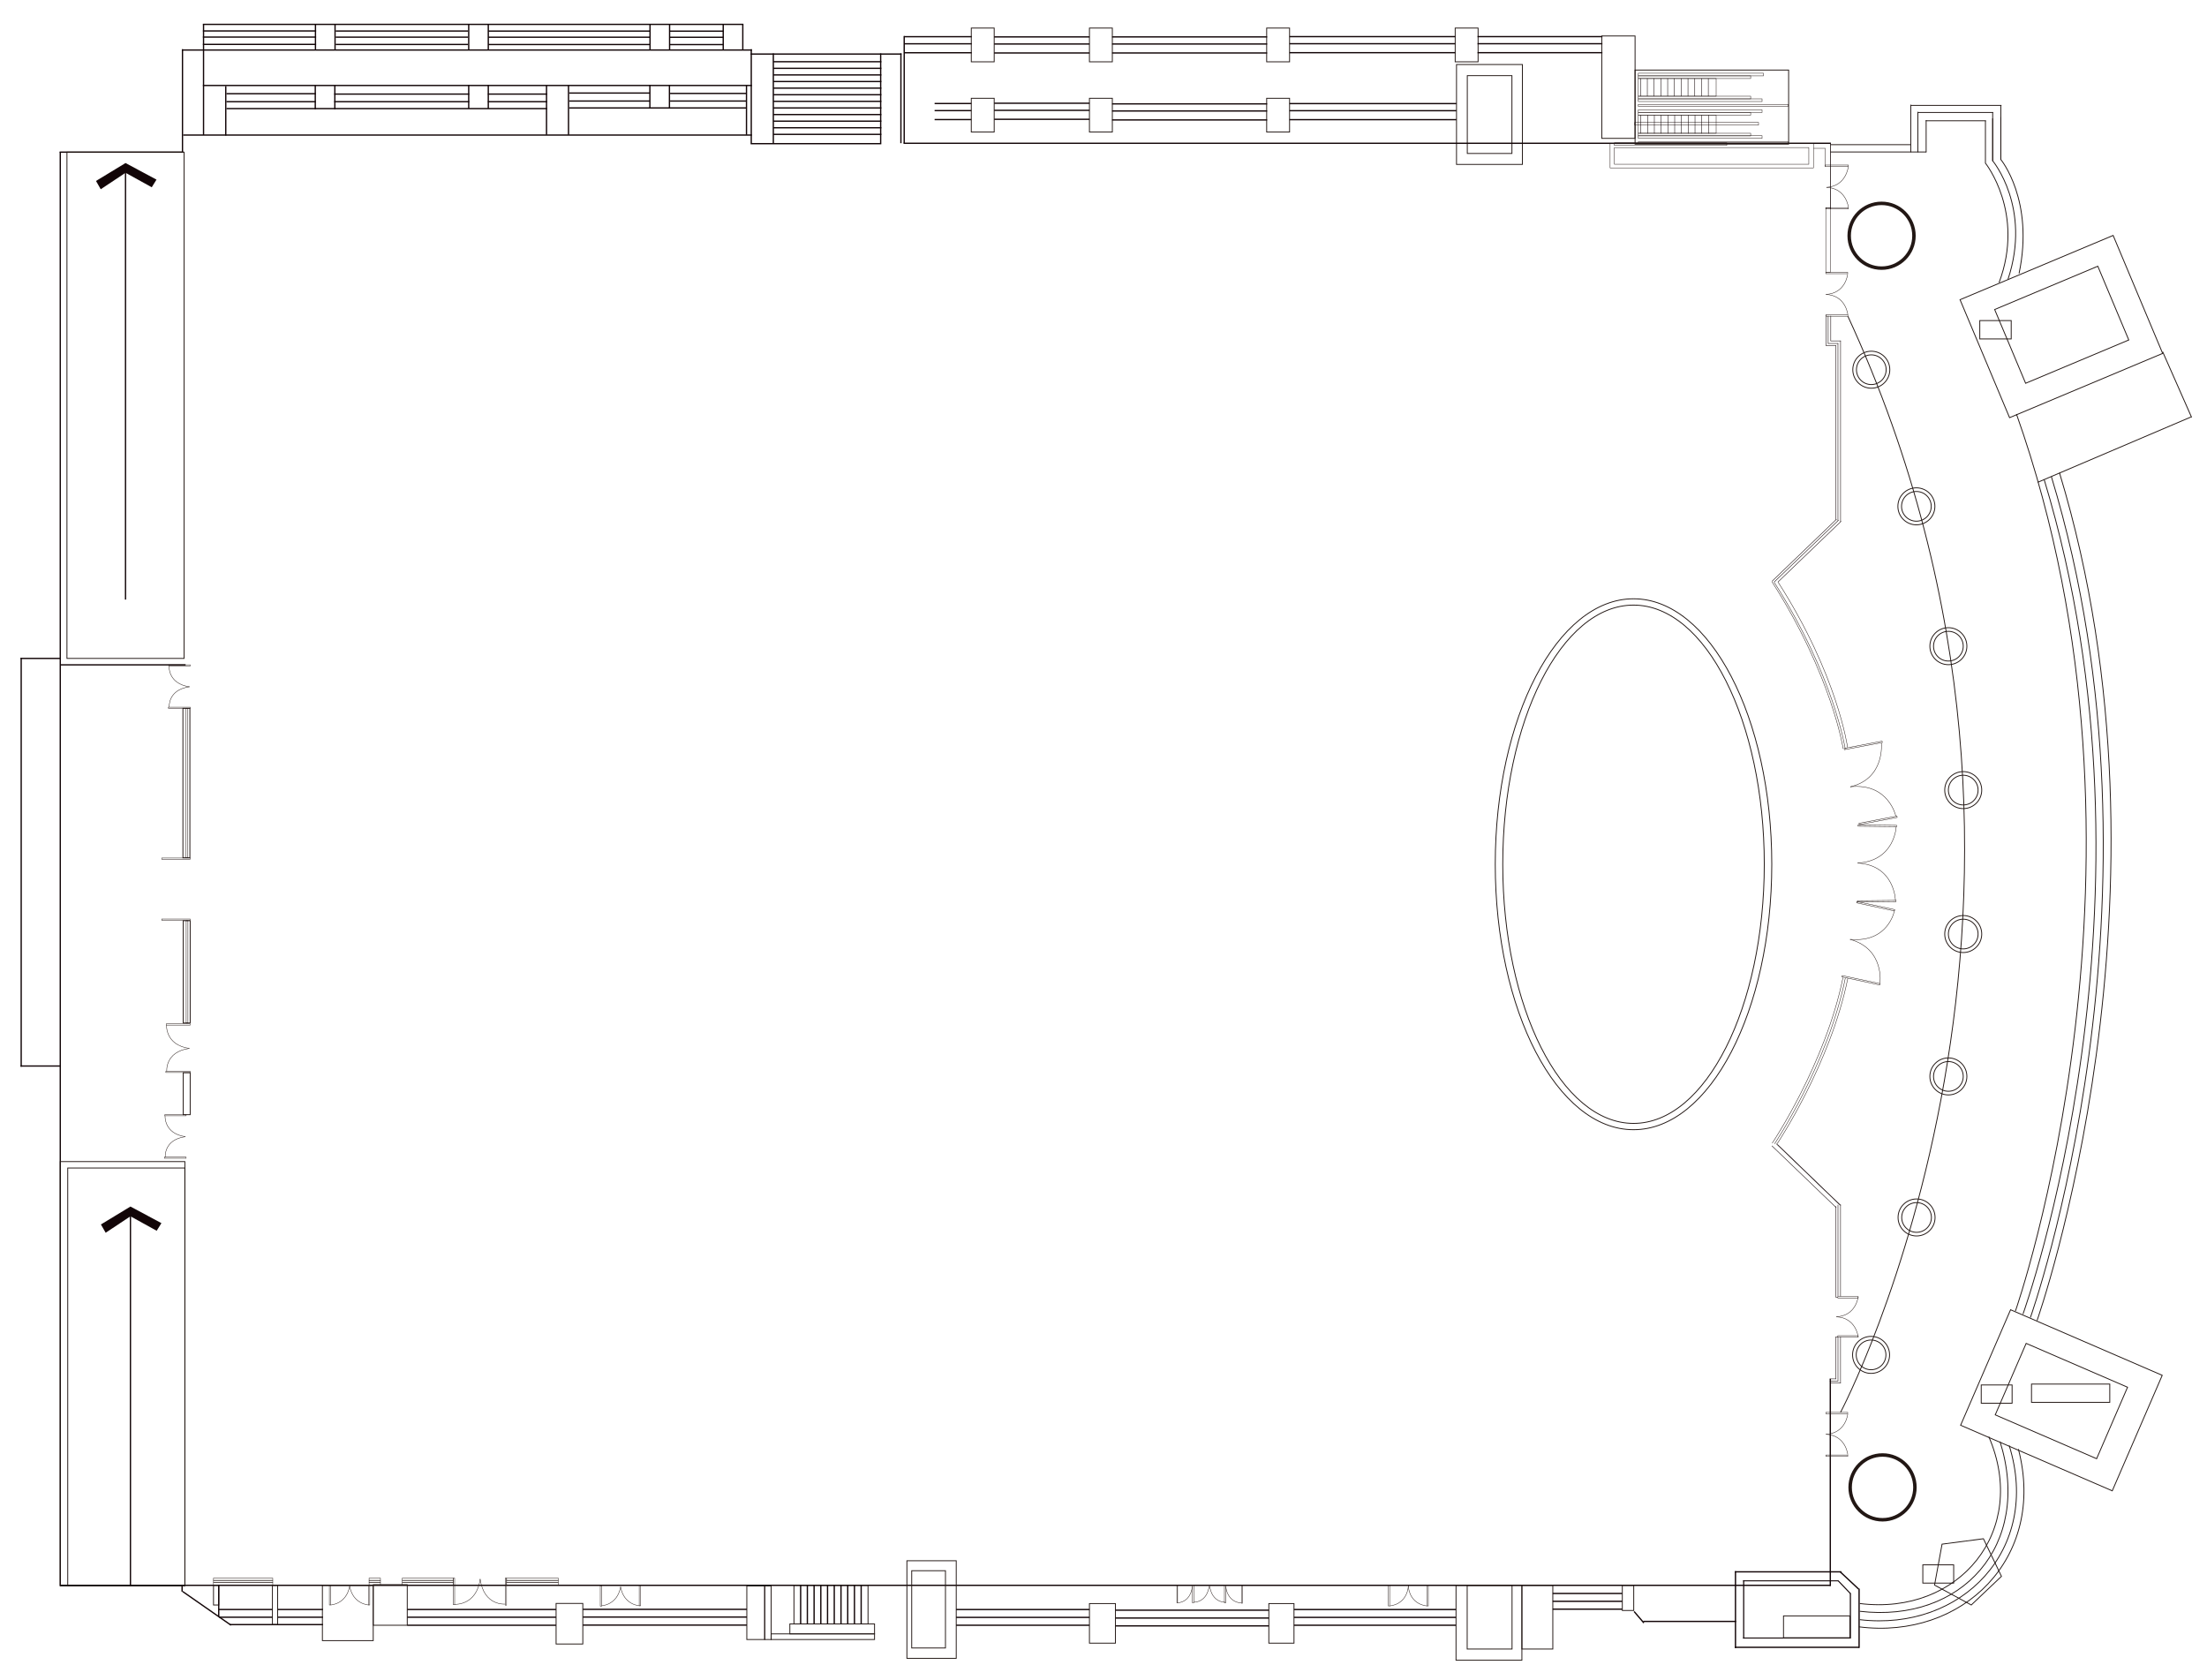 <?xml version="1.0" encoding="utf-8"?>
<!-- Generator: Adobe Illustrator 17.0.0, SVG Export Plug-In . SVG Version: 6.00 Build 0)  -->
<!DOCTYPE svg PUBLIC "-//W3C//DTD SVG 1.1//EN" "http://www.w3.org/Graphics/SVG/1.1/DTD/svg11.dtd">
<svg version="1.1" id="图层_1" xmlns="http://www.w3.org/2000/svg" xmlns:xlink="http://www.w3.org/1999/xlink" x="0px" y="0px"
	 width="5102.36px" height="3883.46px" viewBox="0 0 5102.36 3883.46" enable-background="new 0 0 5102.36 3883.46"
	 xml:space="preserve">
<g>
	<rect x="469.048" y="55.923" fill="#120507" width="3.005" height="256.276"/>
	<rect x="727.818" y="56.307" fill="#120507" width="3.005" height="58.826"/>
	<rect x="469.04" y="54.821" fill="#120507" width="1249.736" height="3.005"/>
	<rect x="469.08" y="70.054" fill="#120507" width="261.775" height="3.005"/>
	<rect x="469.041" y="84.217" fill="#120507" width="261.775" height="3.005"/>
	<rect x="469.041" y="101.098" fill="#120507" width="261.775" height="3.005"/>
	<rect x="773.088" y="56.307" fill="#120507" width="3.005" height="58.826"/>
	<rect x="776.139" y="70.23" fill="#120507" width="306.015" height="3.005"/>
	<rect x="776.093" y="84.393" fill="#120507" width="306.015" height="3.005"/>
	<rect x="776.093" y="101.274" fill="#120507" width="306.015" height="3.005"/>
	<rect x="1082.108" y="56.451" fill="#120507" width="3.005" height="58.826"/>
	<rect x="1127.378" y="56.451" fill="#120507" width="3.005" height="58.826"/>
	<rect x="1128.937" y="70.374" fill="#120507" width="373.892" height="3.005"/>
	<rect x="1128.88" y="84.537" fill="#120507" width="373.892" height="3.005"/>
	<rect x="1128.88" y="101.418" fill="#120507" width="373.892" height="3.005"/>
	<rect x="1501.27" y="56.627" fill="#120507" width="3.005" height="58.826"/>
	<rect x="1546.54" y="56.627" fill="#120507" width="3.005" height="58.826"/>
	<rect x="1670.501" y="56.627" fill="#120507" width="3.005" height="58.826"/>
	<rect x="1715.771" y="56.627" fill="#120507" width="3.005" height="58.826"/>
	<rect x="1548.063" y="70.518" fill="#120507" width="125.501" height="3.005"/>
	<rect x="1548.044" y="84.681" fill="#120507" width="125.501" height="3.005"/>
	<rect x="1548.044" y="101.561" fill="#120507" width="125.501" height="3.005"/>
	<rect x="420.387" y="114.151" fill="#120507" width="1317.955" height="3.005"/>
	<rect x="1735.337" y="113.709" fill="#120507" width="3.005" height="217.289"/>
	<rect x="420.386" y="113.709" fill="#120507" width="3.005" height="238.006"/>
	<rect x="137.834" y="351.715" fill="#120507" width="3.005" height="3314.831"/>
	<rect x="137.834" y="350.212" fill="#120507" width="285.558" height="3.005"/>
	<rect x="47.485" y="1520.652" fill="#120507" width="93.355" height="3.005"/>
	<rect x="47.484" y="2462.983" fill="#120507" width="93.355" height="3.005"/>
	<rect x="47.484" y="1520.652" fill="#120507" width="3.005" height="945.336"/>
	<rect x="2081.321" y="123.445" fill="#120507" width="3.005" height="207.553"/>
	<rect x="2034.517" y="123.445" fill="#120507" width="3.005" height="207.553"/>
	<rect x="1786.361" y="123.445" fill="#120507" width="3.005" height="207.553"/>
	<rect x="1735.339" y="123.445" fill="#120507" width="348.989" height="3.005"/>
	<rect x="1787.969" y="141.157" fill="#120507" width="249.658" height="3.005"/>
	<rect x="1787.969" y="156.427" fill="#120507" width="249.658" height="3.005"/>
	<rect x="1787.969" y="171.698" fill="#120507" width="249.658" height="3.005"/>
	<rect x="1787.969" y="186.968" fill="#120507" width="249.658" height="3.005"/>
	<rect x="1787.969" y="202.238" fill="#120507" width="249.658" height="3.005"/>
	<rect x="1787.969" y="217.508" fill="#120507" width="249.658" height="3.005"/>
	<rect x="1787.969" y="232.779" fill="#120507" width="249.658" height="3.005"/>
	<rect x="1787.969" y="248.049" fill="#120507" width="249.658" height="3.005"/>
	<rect x="1787.969" y="263.319" fill="#120507" width="249.658" height="3.005"/>
	<rect x="1787.969" y="278.589" fill="#120507" width="249.658" height="3.005"/>
	<rect x="1787.969" y="293.86" fill="#120507" width="249.658" height="3.005"/>
	<rect x="1787.969" y="309.13" fill="#120507" width="249.658" height="3.005"/>
	<rect x="469.054" y="196.099" fill="#120507" width="1269.289" height="3.005"/>
	<rect x="1549.204" y="214.504" fill="#120507" width="176.605" height="3.005"/>
	<rect x="1549.204" y="232.081" fill="#120507" width="176.605" height="3.005"/>
	<rect x="1315.885" y="248.048" fill="#120507" width="409.926" height="3.005"/>
	<rect x="1546.199" y="196.099" fill="#120507" width="3.005" height="54.955"/>
	<rect x="1500.929" y="196.099" fill="#120507" width="3.005" height="54.955"/>
	<rect x="1315.826" y="213.616" fill="#120507" width="186.604" height="3.005"/>
	<rect x="1315.826" y="232.081" fill="#120507" width="186.604" height="3.005"/>
	<rect x="1312.82" y="197.602" fill="#120507" width="3.005" height="114.214"/>
	<rect x="1261.987" y="197.602" fill="#120507" width="3.005" height="114.214"/>
	<rect x="1724.309" y="197.602" fill="#120507" width="3.005" height="114.214"/>
	<rect x="772.636" y="216.006" fill="#120507" width="312.153" height="3.005"/>
	<rect x="772.636" y="233.583" fill="#120507" width="312.153" height="3.005"/>
	<rect x="523.523" y="249.55" fill="#120507" width="741.471" height="3.005"/>
	<rect x="772.634" y="197.602" fill="#120507" width="3.005" height="54.955"/>
	<rect x="727.364" y="197.602" fill="#120507" width="3.005" height="54.955"/>
	<rect x="523.462" y="215.119" fill="#120507" width="206.612" height="3.005"/>
	<rect x="523.462" y="233.584" fill="#120507" width="206.612" height="3.005"/>
	<rect x="520.457" y="199.104" fill="#120507" width="3.005" height="114.214"/>
	<rect x="1127.378" y="196.067" fill="#120507" width="3.005" height="54.955"/>
	<rect x="1082.108" y="196.067" fill="#120507" width="3.005" height="54.955"/>
	<rect x="1127.998" y="216.006" fill="#120507" width="137.025" height="3.005"/>
	<rect x="1127.998" y="233.584" fill="#120507" width="137.025" height="3.005"/>
	<rect x="423.391" y="310.728" fill="#120507" width="1314.951" height="3.005"/>
	<rect x="2090.405" y="83.321" fill="#120507" width="156.14" height="3.005"/>
	<rect x="2088.904" y="83.192" fill="#120507" width="3.005" height="247.806"/>
	<rect x="2090.405" y="99.724" fill="#120507" width="156.14" height="3.005"/>
	<rect x="2090.405" y="120.44" fill="#120507" width="156.14" height="3.005"/>
	<rect x="2160.74" y="237.811" fill="#120507" width="84.78" height="3.005"/>
	<rect x="2160.74" y="254.214" fill="#120507" width="84.78" height="3.005"/>
	<rect x="2160.74" y="274.931" fill="#120507" width="84.78" height="3.005"/>
	
		<rect x="2245.522" y="64.875" fill="none" stroke="#221714" stroke-width="2" stroke-miterlimit="10" width="52.943" height="78.008"/>
	
		<rect x="2518.678" y="64.875" fill="none" stroke="#221714" stroke-width="2" stroke-miterlimit="10" width="52.943" height="78.008"/>
	
		<rect x="2928.412" y="64.875" fill="none" stroke="#221714" stroke-width="2" stroke-miterlimit="10" width="52.943" height="78.008"/>
	
		<rect x="3364.234" y="64.875" fill="none" stroke="#221714" stroke-width="2" stroke-miterlimit="10" width="52.943" height="78.008"/>
	<rect x="2298.466" y="83.816" fill="#120507" width="220.213" height="3.005"/>
	<rect x="2298.466" y="100.22" fill="#120507" width="220.213" height="3.005"/>
	<rect x="2298.466" y="120.936" fill="#120507" width="220.213" height="3.005"/>
	<rect x="2571.112" y="83.816" fill="#120507" width="358.325" height="3.005"/>
	<rect x="2571.112" y="100.219" fill="#120507" width="358.325" height="3.005"/>
	<rect x="2571.112" y="120.936" fill="#120507" width="358.325" height="3.005"/>
	<rect x="2981.355" y="83.162" fill="#120507" width="383.006" height="3.005"/>
	<rect x="2981.355" y="99.565" fill="#120507" width="383.006" height="3.005"/>
	<rect x="2981.355" y="120.282" fill="#120507" width="383.006" height="3.005"/>
	<rect x="3415.898" y="83.163" fill="#120507" width="288.758" height="3.005"/>
	<rect x="3415.898" y="99.566" fill="#120507" width="288.758" height="3.005"/>
	<rect x="3415.898" y="120.283" fill="#120507" width="288.758" height="3.005"/>
	
		<rect x="2245.522" y="227.221" fill="none" stroke="#221714" stroke-width="2" stroke-miterlimit="10" width="52.943" height="78.008"/>
	
		<rect x="2518.678" y="227.221" fill="none" stroke="#221714" stroke-width="2" stroke-miterlimit="10" width="52.943" height="78.008"/>
	
		<rect x="2928.412" y="227.221" fill="none" stroke="#221714" stroke-width="2" stroke-miterlimit="10" width="52.943" height="78.008"/>
	<rect x="2298.469" y="237.156" fill="#120507" width="220.213" height="3.005"/>
	<rect x="2298.469" y="253.559" fill="#120507" width="220.213" height="3.005"/>
	<rect x="2298.469" y="274.275" fill="#120507" width="220.213" height="3.005"/>
	<rect x="2571.113" y="238.658" fill="#120507" width="358.325" height="3.005"/>
	<rect x="2571.113" y="255.061" fill="#120507" width="358.325" height="3.005"/>
	<rect x="2571.113" y="275.777" fill="#120507" width="358.325" height="3.005"/>
	<rect x="2981.356" y="238.004" fill="#120507" width="385.948" height="3.005"/>
	<rect x="2981.356" y="254.407" fill="#120507" width="385.948" height="3.005"/>
	<rect x="2981.356" y="275.123" fill="#120507" width="385.948" height="3.005"/>
	
		<rect x="3367.304" y="149.149" fill="none" stroke="#221714" stroke-width="2" stroke-miterlimit="10" width="152.307" height="230.955"/>
	
		<rect x="3392.24" y="174.854" fill="none" stroke="#221714" stroke-width="2" stroke-miterlimit="10" width="103.201" height="179.93"/>
	
		<rect x="3703.186" y="83.163" fill="none" stroke="#221714" stroke-width="2" stroke-miterlimit="10" width="76.921" height="236.709"/>
	<rect x="2088.906" y="329.721" fill="#120507" width="2143.65" height="3.005"/>
	<rect x="1735.338" y="330.614" fill="#120507" width="302.184" height="3.005"/>
	
		<rect x="3780.107" y="161.938" fill="none" stroke="#221714" stroke-width="2" stroke-miterlimit="10" width="355.001" height="171.224"/>
	<rect x="139.332" y="3663.54" fill="#120507" width="4092.966" height="3.005"/>
	<rect x="505.687" y="3719.425" fill="#120507" width="124.877" height="3.005"/>
	<rect x="640.73" y="3719.425" fill="#120507" width="106.27" height="3.005"/>
	<rect x="506.454" y="3737.264" fill="#120507" width="124.109" height="3.005"/>
	<rect x="640.73" y="3737.264" fill="#120507" width="106.27" height="3.005"/>
	<rect x="530.624" y="3754.336" fill="#120507" width="216.376" height="3.005"/>
	
		<rect x="745.343" y="3665.043" fill="none" stroke="#221714" stroke-width="2" stroke-miterlimit="10" width="117.518" height="127.85"/>
	
		<rect x="493.602" y="3665.043" fill="none" stroke="#221714" stroke-width="2" stroke-miterlimit="10" width="12.085" height="45.494"/>
	
		<rect x="629.796" y="3665.043" fill="none" stroke="#221714" stroke-width="2" stroke-miterlimit="10" width="12.085" height="90.796"/>
	
		<rect x="862.861" y="3663.54" fill="none" stroke="#221714" stroke-width="2" stroke-miterlimit="10" width="78.647" height="93.801"/>
	
		<rect x="1285.639" y="3706.892" fill="none" stroke="#221714" stroke-width="2" stroke-miterlimit="10" width="61.767" height="93.801"/>
	
		<rect x="1726.577" y="3666.545" fill="none" stroke="#221714" stroke-width="2" stroke-miterlimit="10" width="41.306" height="123.79"/>
	<rect x="941.511" y="3719.424" fill="#120507" width="344.131" height="3.005"/>
	<rect x="941.511" y="3737.264" fill="#120507" width="344.131" height="3.005"/>
	<rect x="941.511" y="3755.839" fill="#120507" width="344.131" height="3.005"/>
	<rect x="1347.406" y="3719.056" fill="#120507" width="379.17" height="3.005"/>
	<rect x="1347.406" y="3736.897" fill="#120507" width="379.17" height="3.005"/>
	<rect x="1347.406" y="3755.472" fill="#120507" width="379.17" height="3.005"/>
	
		<rect x="1767.882" y="3666.545" fill="none" stroke="#221714" stroke-width="2" stroke-miterlimit="10" width="14.962" height="123.79"/>
	
		<rect x="1782.844" y="3777.291" fill="none" stroke="#221714" stroke-width="2" stroke-miterlimit="10" width="239.012" height="13.045"/>
	
		<rect x="1826.069" y="3754.272" fill="none" stroke="#221714" stroke-width="2" stroke-miterlimit="10" width="195.787" height="23.018"/>
	
		<rect x="1835.535" y="3665.041" fill="none" stroke="#221714" stroke-width="2" stroke-miterlimit="10" width="171.234" height="89.229"/>
	<rect x="1849.503" y="3664.799" fill="#120507" width="3.005" height="89.229"/>
	<rect x="1865.052" y="3664.799" fill="#120507" width="3.005" height="89.229"/>
	<rect x="1880.6" y="3664.799" fill="#120507" width="3.005" height="89.229"/>
	<rect x="1911.697" y="3664.799" fill="#120507" width="3.005" height="89.229"/>
	<rect x="1896.148" y="3664.799" fill="#120507" width="3.005" height="89.229"/>
	<rect x="1927.245" y="3664.799" fill="#120507" width="3.005" height="89.229"/>
	<rect x="1942.793" y="3664.799" fill="#120507" width="3.005" height="89.229"/>
	<rect x="1958.342" y="3664.799" fill="#120507" width="3.005" height="89.229"/>
	<rect x="1973.89" y="3664.799" fill="#120507" width="3.005" height="89.229"/>
	<rect x="1989.438" y="3664.799" fill="#120507" width="3.005" height="89.229"/>
	
		<rect x="2096.667" y="3608.231" fill="none" stroke="#221714" stroke-width="2" stroke-miterlimit="10" width="114.071" height="225.584"/>
	
		<rect x="2107.793" y="3631.25" fill="none" stroke="#221714" stroke-width="2" stroke-miterlimit="10" width="78.022" height="178.651"/>
	<rect x="2210.485" y="3719.486" fill="#120507" width="308.194" height="3.005"/>
	<rect x="2210.485" y="3737.647" fill="#120507" width="308.194" height="3.005"/>
	<rect x="2210.485" y="3755.807" fill="#120507" width="308.194" height="3.005"/>
	<rect x="2578.785" y="3720.989" fill="#120507" width="354.615" height="3.005"/>
	<rect x="2578.785" y="3739.149" fill="#120507" width="354.615" height="3.005"/>
	<rect x="2578.785" y="3757.309" fill="#120507" width="354.615" height="3.005"/>
	<rect x="2991.588" y="3719.486" fill="#120507" width="374.564" height="3.005"/>
	<rect x="2991.588" y="3737.646" fill="#120507" width="374.564" height="3.005"/>
	<rect x="2991.588" y="3755.807" fill="#120507" width="374.564" height="3.005"/>
	
		<rect x="2518.678" y="3707.212" fill="none" stroke="#221714" stroke-width="2" stroke-miterlimit="10" width="60.107" height="91.528"/>
	
		<rect x="2933.4" y="3707.212" fill="none" stroke="#221714" stroke-width="2" stroke-miterlimit="10" width="58.189" height="91.528"/>
	
		<rect x="3391.982" y="3665.043" fill="none" stroke="#221714" stroke-width="2" stroke-miterlimit="10" width="103.715" height="147.288"/>
	
		<rect x="3366.152" y="3665.043" fill="none" stroke="#221714" stroke-width="2" stroke-miterlimit="10" width="152.307" height="173.12"/>
	
		<rect x="3518.46" y="3665.043" fill="none" stroke="#221714" stroke-width="2" stroke-miterlimit="10" width="71.486" height="147.288"/>
	
		<rect x="3750.63" y="3665.043" fill="none" stroke="#221714" stroke-width="2" stroke-miterlimit="10" width="26.408" height="58.154"/>
	<rect x="3589.755" y="3682.337" fill="#120507" width="160.874" height="3.005"/>
	<rect x="3589.755" y="3700.498" fill="#120507" width="160.874" height="3.005"/>
	<rect x="3589.755" y="3718.658" fill="#120507" width="160.874" height="3.005"/>
	<g>
		<rect x="4010.743" y="3632.336" fill="#120507" width="246.364" height="3.005"/>
		<rect x="4010.743" y="3806.832" fill="#120507" width="287.286" height="3.005"/>
		<rect x="4010.744" y="3632.335" fill="#120507" width="3.005" height="177.852"/>
		<rect x="4296.527" y="3672.683" fill="#120507" width="3.005" height="137.185"/>
		
			<rect x="4275.791" y="3624.142" transform="matrix(0.683 -0.73 0.73 0.683 -1312.837 4280.805)" fill="#120507" width="3.005" height="58.662"/>
	</g>
	<rect x="4029.926" y="3653.516" fill="#120507" width="220.467" height="2.276"/>
	<rect x="4029.926" y="3785.694" fill="#120507" width="247.986" height="2.276"/>
	<rect x="4029.926" y="3653.515" fill="#120507" width="2.594" height="134.72"/>
	<rect x="4276.615" y="3683.426" fill="#120507" width="2.594" height="104.568"/>
	<polygon fill="#120507" points="4279.097,3683.557 4277.137,3684.99 4248.501,3655.03 4250.461,3653.596 	"/>
	<rect x="4229.964" y="3187.755" fill="#120507" width="3.005" height="478.79"/>
	<rect x="4221.297" y="3363.72" fill="none" stroke="#221714" stroke-miterlimit="10" width="50.548" height="3.133"/>
	<rect x="4221.169" y="3265.251" fill="none" stroke="#221714" stroke-miterlimit="10" width="50.548" height="3.133"/>
	<rect x="4248.858" y="3087.943" fill="none" stroke="#221714" stroke-miterlimit="10" width="47.124" height="3.133"/>
	<rect x="4248.858" y="2997.722" fill="none" stroke="#221714" stroke-miterlimit="10" width="47.124" height="3.133"/>
	<rect x="4243.775" y="3090.253" fill="#120507" width="1.119" height="98.062"/>
	<rect x="4248.683" y="3090.453" fill="#120507" width="1.119" height="102.497"/>
	<rect x="4254.581" y="3090.453" fill="#120507" width="1.119" height="107.437"/>
	<rect x="4232.426" y="3196.771" fill="#120507" width="23.274" height="1.119"/>
	<rect x="4230.38" y="3192.167" fill="#120507" width="19.422" height="1.119"/>
	<rect x="4229.964" y="3187.195" fill="#120507" width="14.93" height="1.119"/>
	<rect x="4243.839" y="3090.252" fill="#120507" width="5.275" height="1.119"/>
	<rect x="4243.775" y="2788.627" fill="#120507" width="1.119" height="210.678"/>
	<rect x="4248.683" y="2785.214" fill="#120507" width="1.119" height="211.923"/>
	<rect x="4254.581" y="2784.191" fill="#120507" width="1.119" height="212.946"/>
	<rect x="4244.335" y="2998.186" fill="#120507" width="4.366" height="1.119"/>
	<polygon fill="none" stroke="#221714" stroke-miterlimit="10" points="4345.675,2277.12 4272.041,2261.389 4258.32,2258.458 
		4258.975,2255.394 4346.329,2274.056 	"/>
	
		<rect x="4291.646" y="2093.057" transform="matrix(0.978 0.209 -0.209 0.978 533.3 -859.719)" fill="none" stroke="#221714" stroke-miterlimit="10" width="89.326" height="3.133"/>
	
		<rect x="4293.177" y="2083.33" transform="matrix(1 -0.011 0.011 1 -21.956 46.311)" fill="none" stroke="#221714" stroke-miterlimit="10" width="89.326" height="3.133"/>
	
		<rect x="4295.422" y="1907.166" transform="matrix(1 0.012 -0.012 1 23.113 -51.714)" fill="none" stroke="#221714" stroke-miterlimit="10" width="89.326" height="3.133"/>
	
		<rect x="4294.956" y="1895.673" transform="matrix(0.983 -0.186 0.186 0.983 -276.795 838.688)" fill="none" stroke="#221714" stroke-miterlimit="10" width="89.326" height="3.133"/>
	
		<rect x="4260.687" y="1722.541" transform="matrix(0.983 -0.186 0.186 0.983 -245.247 829.315)" fill="none" stroke="#221714" stroke-miterlimit="10" width="89.326" height="3.133"/>
	<rect x="4254.651" y="787.537" fill="#120507" width="1.119" height="418.814"/>
	<rect x="4248.625" y="793.483" fill="#120507" width="1.119" height="410.246"/>
	<rect x="4243.845" y="798.087" fill="#120507" width="1.119" height="403.43"/>
	<rect x="4221.203" y="798.087" fill="#120507" width="23.202" height="1.119"/>
	<rect x="4232.011" y="787.536" fill="#120507" width="23.738" height="1.119"/>
	<rect x="4226.543" y="793.483" fill="#120507" width="23.201" height="1.119"/>
	<rect x="4232.01" y="730.054" fill="#120507" width="1.119" height="57.787"/>
	<rect x="4225.983" y="730.054" fill="#120507" width="1.119" height="64.548"/>
	<rect x="4221.204" y="727.88" fill="#120507" width="1.119" height="71.326"/>
	<rect x="4221.402" y="727.88" fill="none" stroke="#221714" stroke-miterlimit="10" width="50.667" height="3.133"/>
	<rect x="4221.012" y="629.602" fill="none" stroke="#221714" stroke-miterlimit="10" width="50.667" height="3.133"/>
	<rect x="4221.012" y="480.047" fill="none" stroke="#221714" stroke-miterlimit="10" width="10.353" height="149.556"/>
	<rect x="4221.012" y="480.047" fill="none" stroke="#221714" stroke-miterlimit="10" width="52.016" height="3.133"/>
	<rect x="4219.254" y="381.575" fill="none" stroke="#221714" stroke-miterlimit="10" width="53.966" height="3.133"/>
	<rect x="4230.892" y="330.264" fill="#120507" width="1.58" height="152.917"/>
	<rect x="3299.014" y="3665.043" fill="none" stroke="#221714" stroke-miterlimit="10" width="3.133" height="47.604"/>
	<rect x="3798.906" y="3746.983" fill="#120507" width="214.844" height="3.005"/>
	<rect x="3209.625" y="3665.043" fill="none" stroke="#221714" stroke-miterlimit="10" width="3.133" height="47.604"/>
	<rect x="2830.71" y="3665.043" fill="none" stroke="#221714" stroke-miterlimit="10" width="3.133" height="40.379"/>
	<rect x="2756.73" y="3665.043" fill="none" stroke="#221714" stroke-miterlimit="10" width="3.133" height="40.379"/>
	<rect x="2870.578" y="3665.042" fill="none" stroke="#221714" stroke-miterlimit="10" width="1.567" height="41.53"/>
	<rect x="2720.86" y="3665.043" fill="none" stroke="#221714" stroke-miterlimit="10" width="1.567" height="40.379"/>
	<rect x="1477.846" y="3665.075" fill="none" stroke="#221714" stroke-miterlimit="10" width="3.133" height="47.253"/>
	<rect x="1387.817" y="3665.842" fill="none" stroke="#221714" stroke-miterlimit="10" width="3.133" height="47.253"/>
	<rect x="1167.988" y="3648.386" fill="none" stroke="#221714" stroke-miterlimit="10" width="3.133" height="62.407"/>
	<rect x="1047.971" y="3648.386" fill="none" stroke="#221714" stroke-miterlimit="10" width="3.133" height="61.447"/>
	<rect x="1171.121" y="3648.386" fill="none" stroke="#221714" stroke-miterlimit="10" width="119.505" height="5.179"/>
	<rect x="1171.121" y="3653.566" fill="none" stroke="#221714" stroke-miterlimit="10" width="119.505" height="5.179"/>
	<rect x="1171.121" y="3658.745" fill="none" stroke="#221714" stroke-miterlimit="10" width="119.505" height="5.179"/>
	<g>
		<rect x="930.032" y="3648.386" fill="none" stroke="#221714" stroke-miterlimit="10" width="117.939" height="5.179"/>
		<rect x="930.032" y="3653.565" fill="none" stroke="#221714" stroke-miterlimit="10" width="117.939" height="5.179"/>
		<rect x="930.032" y="3658.745" fill="none" stroke="#221714" stroke-miterlimit="10" width="117.939" height="5.179"/>
	</g>
	<g>
		<rect x="853.271" y="3648.386" fill="none" stroke="#221714" stroke-miterlimit="10" width="26.278" height="5.179"/>
		<rect x="853.271" y="3653.566" fill="none" stroke="#221714" stroke-miterlimit="10" width="26.278" height="5.179"/>
		<rect x="853.271" y="3658.745" fill="none" stroke="#221714" stroke-miterlimit="10" width="26.278" height="5.179"/>
	</g>
	<rect x="851.704" y="3665.043" fill="none" stroke="#221714" stroke-miterlimit="10" width="3.133" height="45.398"/>
	<rect x="761.451" y="3665.043" fill="none" stroke="#221714" stroke-miterlimit="10" width="3.133" height="45.398"/>
	<g>
		<rect x="493.594" y="3648.389" fill="none" stroke="#221714" stroke-miterlimit="10" width="136.962" height="5.179"/>
		<rect x="493.594" y="3653.568" fill="none" stroke="#221714" stroke-miterlimit="10" width="136.962" height="5.179"/>
		<rect x="493.594" y="3658.748" fill="none" stroke="#221714" stroke-miterlimit="10" width="136.962" height="5.179"/>
	</g>
	
		<rect x="474.642" y="3649.156" transform="matrix(0.572 -0.821 0.821 0.572 -2846.004 1982.944)" fill="#120507" width="3.005" height="136.102"/>
	<rect x="419.45" y="3663.54" fill="#120507" width="3.005" height="16.081"/>
	
		<rect x="156.606" y="2700.269" fill="none" stroke="#221714" stroke-width="2" stroke-miterlimit="10" width="270.817" height="965.35"/>
	
		<rect x="139.337" y="2685.434" fill="none" stroke="#221714" stroke-width="2" stroke-miterlimit="10" width="288.086" height="981.111"/>
	
		<rect x="154.794" y="351.715" fill="none" stroke="#221714" stroke-width="2" stroke-miterlimit="10" width="270.817" height="1170.44"/>
	<rect x="139.333" y="1535.519" fill="#120507" width="289.749" height="3.005"/>
	<rect x="3787.588" y="327.571" fill="none" stroke="#221714" stroke-miterlimit="10" width="346.496" height="3.133"/>
	<rect x="3787.588" y="313.734" fill="none" stroke="#221714" stroke-miterlimit="10" width="286.136" height="6.138"/>
	<rect x="3787.588" y="241.352" fill="none" stroke="#221714" stroke-miterlimit="10" width="346.496" height="4.604"/>
	<rect x="3787.588" y="260.023" fill="none" stroke="#221714" stroke-miterlimit="10" width="259.792" height="6.138"/>
	<rect x="3787.588" y="253.885" fill="none" stroke="#221714" stroke-miterlimit="10" width="286.136" height="6.138"/>
	<rect x="3779.403" y="283.042" fill="none" stroke="#221714" stroke-miterlimit="10" width="286.136" height="6.138"/>
	<rect x="3787.588" y="228.564" fill="none" stroke="#221714" stroke-miterlimit="10" width="286.136" height="6.138"/>
	<rect x="3787.588" y="222.426" fill="none" stroke="#221714" stroke-miterlimit="10" width="259.792" height="6.138"/>
	<rect x="3787.588" y="175.365" fill="none" stroke="#221714" stroke-miterlimit="10" width="259.792" height="6.138"/>
	<rect x="3787.588" y="169.227" fill="none" stroke="#221714" stroke-miterlimit="10" width="289.205" height="6.138"/>
	<rect x="3787.587" y="181.504" fill="none" stroke="#221714" stroke-miterlimit="10" width="179.994" height="40.922"/>
	<rect x="3787.587" y="266.161" fill="none" stroke="#221714" stroke-miterlimit="10" width="179.994" height="41.946"/>
	<rect x="3787.588" y="308.107" fill="none" stroke="#221714" stroke-miterlimit="10" width="259.792" height="6.138"/>
	<g>
		<rect x="3792.799" y="266.034" fill="#120507" width="1.119" height="42.713"/>
		<rect x="3808.464" y="266.034" fill="#120507" width="1.119" height="42.713"/>
		<rect x="3824.13" y="266.034" fill="#120507" width="1.119" height="42.713"/>
		<rect x="3839.795" y="266.034" fill="#120507" width="1.119" height="42.713"/>
		<rect x="3855.461" y="266.034" fill="#120507" width="1.119" height="42.713"/>
		<rect x="3871.126" y="266.034" fill="#120507" width="1.119" height="42.713"/>
		<rect x="3886.792" y="266.034" fill="#120507" width="1.119" height="42.713"/>
		<rect x="3902.458" y="266.034" fill="#120507" width="1.119" height="42.713"/>
		<rect x="3918.123" y="266.034" fill="#120507" width="1.119" height="42.713"/>
		<rect x="3933.789" y="266.034" fill="#120507" width="1.119" height="42.713"/>
		<rect x="3949.454" y="266.034" fill="#120507" width="1.119" height="42.713"/>
	</g>
	<g>
		<rect x="3792.239" y="181.504" fill="#120507" width="1.119" height="40.922"/>
		<rect x="3807.905" y="181.504" fill="#120507" width="1.119" height="40.922"/>
		<rect x="3823.571" y="181.504" fill="#120507" width="1.119" height="40.922"/>
		<rect x="3839.236" y="181.504" fill="#120507" width="1.119" height="40.922"/>
		<rect x="3854.902" y="181.504" fill="#120507" width="1.119" height="40.922"/>
		<rect x="3870.567" y="181.504" fill="#120507" width="1.119" height="40.922"/>
		<rect x="3886.233" y="181.504" fill="#120507" width="1.119" height="40.922"/>
		<rect x="3901.898" y="181.504" fill="#120507" width="1.119" height="40.922"/>
		<rect x="3917.564" y="181.504" fill="#120507" width="1.119" height="40.922"/>
		<rect x="3933.229" y="181.504" fill="#120507" width="1.119" height="40.922"/>
		<rect x="3948.895" y="181.504" fill="#120507" width="1.119" height="40.922"/>
	</g>
	
		<rect x="4182.014" y="1174.892" transform="matrix(-0.693 -0.721 0.721 -0.693 6162.272 5174.968)" fill="#120507" width="1.119" height="202.035"/>
	
		<rect x="4174.612" y="1171.586" transform="matrix(-0.693 -0.721 0.721 -0.693 6150.634 5167.53)" fill="#120507" width="1.119" height="206.163"/>
	
		<rect x="4169.625" y="1169.206" transform="matrix(-0.693 -0.721 0.721 -0.693 6143.512 5160.828)" fill="#120507" width="1.119" height="207.251"/>
	
		<rect x="4169.452" y="2614.553" transform="matrix(0.693 -0.721 0.721 0.693 -678.504 3843.62)" fill="#120507" width="1.119" height="206.53"/>
	
		<rect x="4175.532" y="2613.607" transform="matrix(0.694 -0.721 0.721 0.694 -676.162 3841.215)" fill="#120507" width="1.119" height="203.244"/>
	
		<rect x="4181.428" y="2612.88" transform="matrix(0.694 -0.72 0.72 0.694 -674.065 3843.656)" fill="#120507" width="1.119" height="202.905"/>
	
		<rect x="3787" y="3718.882" transform="matrix(0.761 -0.649 0.649 0.761 -1518.707 3354.235)" fill="#120507" width="3.005" height="34.765"/>
	<rect x="504.184" y="3663.54" fill="#120507" width="3.005" height="74.427"/>
	<path fill="none" stroke="#221714" stroke-miterlimit="10" d="M4108.428,2644.46c0,0,123.614-184.61,163.613-383.071"/>
	<path fill="none" stroke="#221714" stroke-miterlimit="10" d="M4102.56,2644.46c0,0,123.613-184.61,163.613-383.071"/>
	<path fill="none" stroke="#221714" stroke-miterlimit="10" d="M4097.202,2642.85c0,0,123.614-184.61,163.613-383.071"/>
	<path fill="none" stroke="#221714" stroke-miterlimit="10" d="M4261.173,1730.86c0,0-25.963-169.566-164.765-386.298"/>
	<path fill="none" stroke="#221714" stroke-miterlimit="10" d="M4266.127,1731.848c0,0-25.963-169.566-164.765-386.298"/>
	<path fill="none" stroke="#221714" stroke-miterlimit="10" d="M4271.461,1728.237c0,0-22.354-166.438-161.155-383.17"/>
	<path fill="none" stroke="#221714" stroke-miterlimit="10" d="M764.584,3710.441c0,0,36.51-1.567,43.8-43.896"/>
	<path fill="none" stroke="#221714" stroke-miterlimit="10" d="M852.183,3710.441c0,0-36.51-1.567-43.8-43.896"/>
	<path fill="none" stroke="#221714" stroke-miterlimit="10" d="M1051.104,3708.938c0,0,50.513,3.772,59.081-58.762"/>
	<path fill="none" stroke="#221714" stroke-miterlimit="10" d="M1167.988,3708.427c0,0-49.235,4.859-57.803-57.675"/>
	<path fill="none" stroke="#221714" stroke-miterlimit="10" d="M1390.95,3712.327c0,0,36.51-1.567,43.8-43.896"/>
	<path fill="none" stroke="#221714" stroke-miterlimit="10" d="M1478.549,3712.327c0,0-36.51-1.567-43.8-43.896"/>
	<path fill="none" stroke="#221714" stroke-miterlimit="10" d="M2759.864,3704.111c0,0,30.308,1.311,35.615-37.565"/>
	<path fill="none" stroke="#221714" stroke-miterlimit="10" d="M2832.277,3704.111c0,0-30.308,1.311-35.615-37.565"/>
	<path fill="none" stroke="#221714" stroke-miterlimit="10" d="M2870.354,3705.743c0,0-31.07,1.31-36.51-37.565"/>
	<path fill="none" stroke="#221714" stroke-miterlimit="10" d="M2721.643,3705.416c0,0,29.818,1.311,35.04-37.565"/>
	<path fill="none" stroke="#221714" stroke-miterlimit="10" d="M3212.758,3712.642c0,0,39.835-1.529,43.384-47.599"/>
	<path fill="none" stroke="#221714" stroke-miterlimit="10" d="M3299.014,3712.642c0,0-39.835-1.529-43.384-47.599"/>
	<path fill="none" stroke="#221714" stroke-miterlimit="10" d="M4271.845,3362.698c0,0-4.38-44.631-50.548-46.823"/>
	<path fill="none" stroke="#221714" stroke-miterlimit="10" d="M4271.845,3269.052c0,0-4.38,44.631-50.548,46.823"/>
	<path fill="none" stroke="#221714" stroke-miterlimit="10" d="M4295.983,3091.076c0,0-4.38-44.631-50.548-46.823"/>
	<path fill="none" stroke="#221714" stroke-miterlimit="10" d="M4295.983,2997.43c0,0-4.38,44.631-50.548,46.823"/>
	<path fill="none" stroke="#221714" stroke-miterlimit="10" d="M4346.329,2274.056c0,0,11.549-80.456-69.529-102.452"/>
	<path fill="none" stroke="#221714" stroke-miterlimit="10" d="M4379.746,2105.487c0,0-13.812,74.494-102.05,66.117"/>
	<path fill="none" stroke="#221714" stroke-miterlimit="10" d="M4383.796,1911.236c0,0-2.9,79.031-89.22,84.019"/>
	<path fill="none" stroke="#221714" stroke-miterlimit="10" d="M4382.111,2082.087c0,0-1.215-81.844-87.535-86.832"/>
	<path fill="none" stroke="#221714" stroke-miterlimit="10" d="M4349.527,1717.879c0,0,8.926,82.292-71.875,101.049"/>
	<path fill="none" stroke="#221714" stroke-miterlimit="10" d="M4383.007,1886.959c0,0-16.561-77.517-105.354-68.032"/>
	<path fill="none" stroke="#221714" stroke-miterlimit="10" d="M4271.62,633.833c0,0-4.38,44.631-50.548,46.823"/>
	<path fill="none" stroke="#221714" stroke-miterlimit="10" d="M4272.009,727.478c0,0-4.38-44.631-50.548-46.823"/>
	<path fill="none" stroke="#221714" stroke-miterlimit="10" d="M4273.22,384.708c0,0-4.59,46.165-50.757,48.357"/>
	<path fill="none" stroke="#221714" stroke-miterlimit="10" d="M4273.4,479.888c0,0-4.38-44.631-50.548-46.823"/>
	<path fill="none" stroke="#221714" stroke-width="2" stroke-miterlimit="10" d="M4255.141,3265.251
		c0,0,633.959-1197.232,16.928-2534.239"/>
	<circle fill="none" stroke="#221714" stroke-width="2" stroke-miterlimit="10" cx="4325.729" cy="3132.286" r="42.777"/>
	<circle fill="none" stroke="#221714" stroke-width="2" stroke-miterlimit="10" cx="4325.729" cy="3132.286" r="34.336"/>
	<g>
		<circle fill="none" stroke="#221714" stroke-width="2" stroke-miterlimit="10" cx="4430.906" cy="2814.603" r="42.777"/>
		<circle fill="none" stroke="#221714" stroke-width="2" stroke-miterlimit="10" cx="4430.906" cy="2814.603" r="34.336"/>
	</g>
	<g>
		<circle fill="none" stroke="#221714" stroke-width="2" stroke-miterlimit="10" cx="4504.459" cy="2488.517" r="42.777"/>
		<circle fill="none" stroke="#221714" stroke-width="2" stroke-miterlimit="10" cx="4504.459" cy="2488.517" r="34.336"/>
	</g>
	<g>
		<circle fill="none" stroke="#221714" stroke-width="2" stroke-miterlimit="10" cx="4538.795" cy="2159.351" r="42.777"/>
		<circle fill="none" stroke="#221714" stroke-width="2" stroke-miterlimit="10" cx="4538.795" cy="2159.351" r="34.336"/>
	</g>
	<g>
		<circle fill="none" stroke="#221714" stroke-width="2" stroke-miterlimit="10" cx="4538.795" cy="1826.599" r="42.777"/>
		<circle fill="none" stroke="#221714" stroke-width="2" stroke-miterlimit="10" cx="4538.795" cy="1826.599" r="34.336"/>
	</g>
	<g>
		<circle fill="none" stroke="#221714" stroke-width="2" stroke-miterlimit="10" cx="4504.459" cy="1493.876" r="42.777"/>
		<circle fill="none" stroke="#221714" stroke-width="2" stroke-miterlimit="10" cx="4504.459" cy="1493.876" r="34.336"/>
	</g>
	<g>
		<circle fill="none" stroke="#221714" stroke-width="2" stroke-miterlimit="10" cx="4430.498" cy="1170.566" r="42.777"/>
		<circle fill="none" stroke="#221714" stroke-width="2" stroke-miterlimit="10" cx="4430.498" cy="1170.566" r="34.336"/>
	</g>
	<g>
		<circle fill="none" stroke="#221714" stroke-width="2" stroke-miterlimit="10" cx="4326.271" cy="854.719" r="42.777"/>
		<circle fill="none" stroke="#221714" stroke-width="2" stroke-miterlimit="10" cx="4326.271" cy="854.719" r="34.336"/>
	</g>
	<circle fill="none" stroke="#221714" stroke-width="8" stroke-miterlimit="10" cx="4352.226" cy="3438.595" r="74.875"/>
	<circle fill="none" stroke="#221714" stroke-width="8" stroke-miterlimit="10" cx="4350.003" cy="545.021" r="74.875"/>
	
		<rect x="4575.441" y="3090.289" transform="matrix(0.918 0.397 -0.397 0.918 1674.831 -1625.411)" fill="none" stroke="#221714" stroke-width="2" stroke-miterlimit="10" width="381.915" height="290.894"/>
	
		<rect x="4638.657" y="3147.489" transform="matrix(0.918 0.397 -0.397 0.918 1675.523 -1625.237)" fill="none" stroke="#221714" stroke-width="2" stroke-miterlimit="10" width="255.334" height="180.014"/>
	<polygon fill="none" stroke="#221714" stroke-width="2" stroke-miterlimit="10" points="4472.479,3664.527 4489.839,3569.847 
		4585.456,3557.315 4627.19,3644.251 4557.367,3710.511 	"/>
	
		<rect x="4580.393" y="3201.822" fill="none" stroke="#221714" stroke-width="2" stroke-miterlimit="10" width="71.358" height="42.201"/>
	
		<rect x="4696.637" y="3199.776" fill="none" stroke="#221714" stroke-width="2" stroke-miterlimit="10" width="180.953" height="42.201"/>
	
		<rect x="4445.349" y="3617.694" fill="none" stroke="#221714" stroke-width="2" stroke-miterlimit="10" width="71.358" height="42.201"/>
	
		<rect x="4123.279" y="3735.71" fill="none" stroke="#221714" stroke-width="2" stroke-miterlimit="10" width="153.335" height="50.675"/>
	<path fill="none" stroke="#221714" stroke-width="2" stroke-miterlimit="10" d="M4299.738,3707.143
		c229.758,28.567,391.912-168.479,298.186-385.771"/>
	<path fill="none" stroke="#221714" stroke-width="2" stroke-miterlimit="10" d="M4299.738,3725.056
		c235.384,27.681,399.092-152.043,324.153-392.462"/>
	<path fill="none" stroke="#221714" stroke-width="2" stroke-miterlimit="10" d="M4299.738,3744.474
		c235.384,27.681,420.23-162.325,345.291-402.743"/>
	<path fill="none" stroke="#221714" stroke-width="2" stroke-miterlimit="10" d="M4298.029,3761.047
		c238.116,30.311,434.031-158.443,368.3-411.01"/>
	
		<rect x="4637.096" y="656.602" transform="matrix(0.922 -0.387 0.387 0.922 81.939 1904.72)" fill="none" stroke="#221714" stroke-width="2" stroke-miterlimit="10" width="258.655" height="184.951"/>
	
		<rect x="4573.639" y="605.335" transform="matrix(0.922 -0.387 0.387 0.922 80.262 1904.717)" fill="none" stroke="#221714" stroke-width="2" stroke-miterlimit="10" width="383.877" height="295.799"/>
	
		<line fill="none" stroke="#221714" stroke-width="2" stroke-miterlimit="10" x1="4608.303" y1="260.023" x2="4433.12" y2="260.023"/>
	
		<line fill="none" stroke="#221714" stroke-width="2" stroke-miterlimit="10" x1="4627.293" y1="243.654" x2="4416.768" y2="243.654"/>
	
		<line fill="none" stroke="#221714" stroke-width="2" stroke-miterlimit="10" x1="4591.422" y1="279.205" x2="4452.398" y2="279.205"/>
	
		<line fill="none" stroke="#221714" stroke-width="2" stroke-miterlimit="10" x1="4417.494" y1="351.938" x2="4417.494" y2="242.088"/>
	
		<line fill="none" stroke="#221714" stroke-width="2" stroke-miterlimit="10" x1="4433.863" y1="351.938" x2="4433.863" y2="258.584"/>
	
		<line fill="none" stroke="#221714" stroke-width="2" stroke-miterlimit="10" x1="4453.045" y1="351.938" x2="4453.045" y2="277.671"/>
	
		<line fill="none" stroke="#221714" stroke-width="2" stroke-miterlimit="10" x1="4417.494" y1="334.451" x2="4231.682" y2="334.451"/>
	
		<line fill="none" stroke="#221714" stroke-width="2" stroke-miterlimit="10" x1="4453.598" y1="351.331" x2="4231.682" y2="351.331"/>
	<path fill="none" stroke="#221714" stroke-width="2" stroke-miterlimit="10" d="M4590.112,279.205v97.958
		c0,0,91.947,114.966,31.589,276.097"/>
	
		<line fill="none" stroke="#221714" stroke-width="2" stroke-miterlimit="10" x1="4606.864" y1="372.5" x2="4606.864" y2="260.023"/>
	
		<line fill="none" stroke="#221714" stroke-width="2" stroke-miterlimit="10" x1="4625.695" y1="369.554" x2="4625.695" y2="242.951"/>
	<path fill="none" stroke="#221714" stroke-width="2" stroke-miterlimit="10" d="M4606.864,273.809v97.958
		c0,0,90.413,108.121,35.367,274.154"/>
	<path fill="none" stroke="#221714" stroke-width="2" stroke-miterlimit="10" d="M4625.695,270.793v97.958
		c0,0,77.72,94.094,42.169,263.537"/>
	<path fill="none" stroke="#221714" stroke-width="2" stroke-miterlimit="10" d="M4659.441,3031.06
		c0,0,366.749-1045.908,2.386-2073.812"/>
	<path fill="none" stroke="#221714" stroke-width="2" stroke-miterlimit="10" d="M4676.939,3038.035
		c0,0,344.646-954.274,48.855-1929.77"/>
	<path fill="none" stroke="#221714" stroke-width="2" stroke-miterlimit="10" d="M4694.067,3046.025
		c0,0,344.271-968.786,48.48-1944.282"/>
	<path fill="none" stroke="#221714" stroke-width="2" stroke-miterlimit="10" d="M4709.538,3052.711
		c0,0,347.566-984.297,51.774-1959.792"/>
	
		<line fill="none" stroke="#221714" stroke-width="2" stroke-miterlimit="10" x1="5066.828" y1="964.995" x2="4999.82" y2="813.134"/>
	
		<line fill="none" stroke="#221714" stroke-width="2" stroke-miterlimit="10" x1="5065.325" y1="963.986" x2="4711.12" y2="1114.979"/>
	<rect x="380.144" y="2675.15" fill="none" stroke="#221714" stroke-miterlimit="10" width="50.13" height="2.563"/>
	<rect x="380.914" y="2576.99" fill="none" stroke="#221714" stroke-miterlimit="10" width="49.359" height="2.563"/>
	<path fill="none" stroke="#221714" stroke-miterlimit="10" d="M381.633,2579.553c0,0-3.03,41.314,47.202,48.322"/>
	<path fill="none" stroke="#221714" stroke-miterlimit="10" d="M382.044,2675.15c0,0-3.903-40.268,46.329-47.276"/>
	<rect x="383.406" y="2476.632" fill="none" stroke="#221714" stroke-miterlimit="10" width="56.268" height="2.862"/>
	<rect x="384.271" y="2367.008" fill="none" stroke="#221714" stroke-miterlimit="10" width="55.403" height="2.862"/>
	<path fill="none" stroke="#221714" stroke-miterlimit="10" d="M385.078,2369.87c0,0-3.401,46.139,52.982,53.965"/>
	<path fill="none" stroke="#221714" stroke-miterlimit="10" d="M385.539,2476.632c0,0-4.381-44.971,52.002-52.797"/>
	<rect x="389.337" y="1634.948" fill="none" stroke="#221714" stroke-miterlimit="10" width="50.514" height="2.556"/>
	<rect x="390.113" y="1537.022" fill="none" stroke="#221714" stroke-miterlimit="10" width="49.737" height="2.556"/>
	<path fill="none" stroke="#221714" stroke-miterlimit="10" d="M390.838,1539.578c0,0-3.054,41.216,47.563,48.207"/>
	<path fill="none" stroke="#221714" stroke-miterlimit="10" d="M391.251,1634.948c0,0-3.933-40.172,46.684-47.164"/>
	
		<rect x="423.564" y="2479.992" fill="none" stroke="#221714" stroke-width="2" stroke-miterlimit="10" width="16.111" height="96.999"/>
	
		<rect x="423.564" y="2128.508" fill="none" stroke="#221714" stroke-width="2" stroke-miterlimit="10" width="16.111" height="236.518"/>
	<rect x="430.449" y="2128.506" fill="none" stroke="#221714" stroke-miterlimit="10" width="4.024" height="236.52"/>
	<rect x="373.904" y="2124.655" fill="none" stroke="#221714" stroke-miterlimit="10" width="65.77" height="2.862"/>
	<rect x="373.904" y="1983.617" fill="none" stroke="#221714" stroke-miterlimit="10" width="65.77" height="2.862"/>
	
		<rect x="422.883" y="1637.508" fill="none" stroke="#221714" stroke-width="2" stroke-miterlimit="10" width="16.111" height="345.598"/>
	<rect x="429.768" y="1637.505" fill="none" stroke="#221714" stroke-miterlimit="10" width="4.024" height="345.601"/>
	
		<rect x="4577.068" y="741.115" fill="none" stroke="#221714" stroke-width="2" stroke-miterlimit="10" width="72.637" height="42.457"/>
	<g>
		<rect x="288.7" y="394.811" fill="#120507" width="3.005" height="991.342"/>
		<polyline fill="#120507" points="290.203,376.907 221.916,418.341 232.914,437.523 290.203,399.415 350.821,432.92 
			361.819,415.272 		"/>
	</g>
	<g>
		<rect x="300.082" y="2807.242" fill="#120507" width="3.005" height="859.304"/>
		<polyline fill="#120507" points="301.584,2789.338 233.298,2830.772 244.296,2849.954 301.584,2811.845 362.203,2845.351 
			373.201,2827.703 		"/>
	</g>
	
		<ellipse fill="none" stroke="#221714" stroke-width="2" stroke-miterlimit="10" cx="3776.532" cy="1998.008" rx="302.313" ry="599.117"/>
	
		<ellipse fill="none" stroke="#221714" stroke-width="2" stroke-miterlimit="10" cx="3776.532" cy="1998.008" rx="319.64" ry="613.696"/>
	<rect x="3732.343" y="330.093" fill="none" stroke="#221714" stroke-miterlimit="10" width="259.792" height="6.138"/>
	<rect x="3732.343" y="341.132" fill="none" stroke="#221714" stroke-miterlimit="10" width="449.441" height="38.589"/>
	<rect x="3722.368" y="332.037" fill="none" stroke="#221714" stroke-miterlimit="10" width="470.158" height="56.124"/>
	<line fill="none" stroke="#221714" stroke-miterlimit="10" x1="4192.526" y1="342.891" x2="4219.253" y2="342.891"/>
	<line fill="none" stroke="#221714" stroke-miterlimit="10" x1="4219.255" y1="342.218" x2="4219.255" y2="385.187"/>
</g>
</svg>

